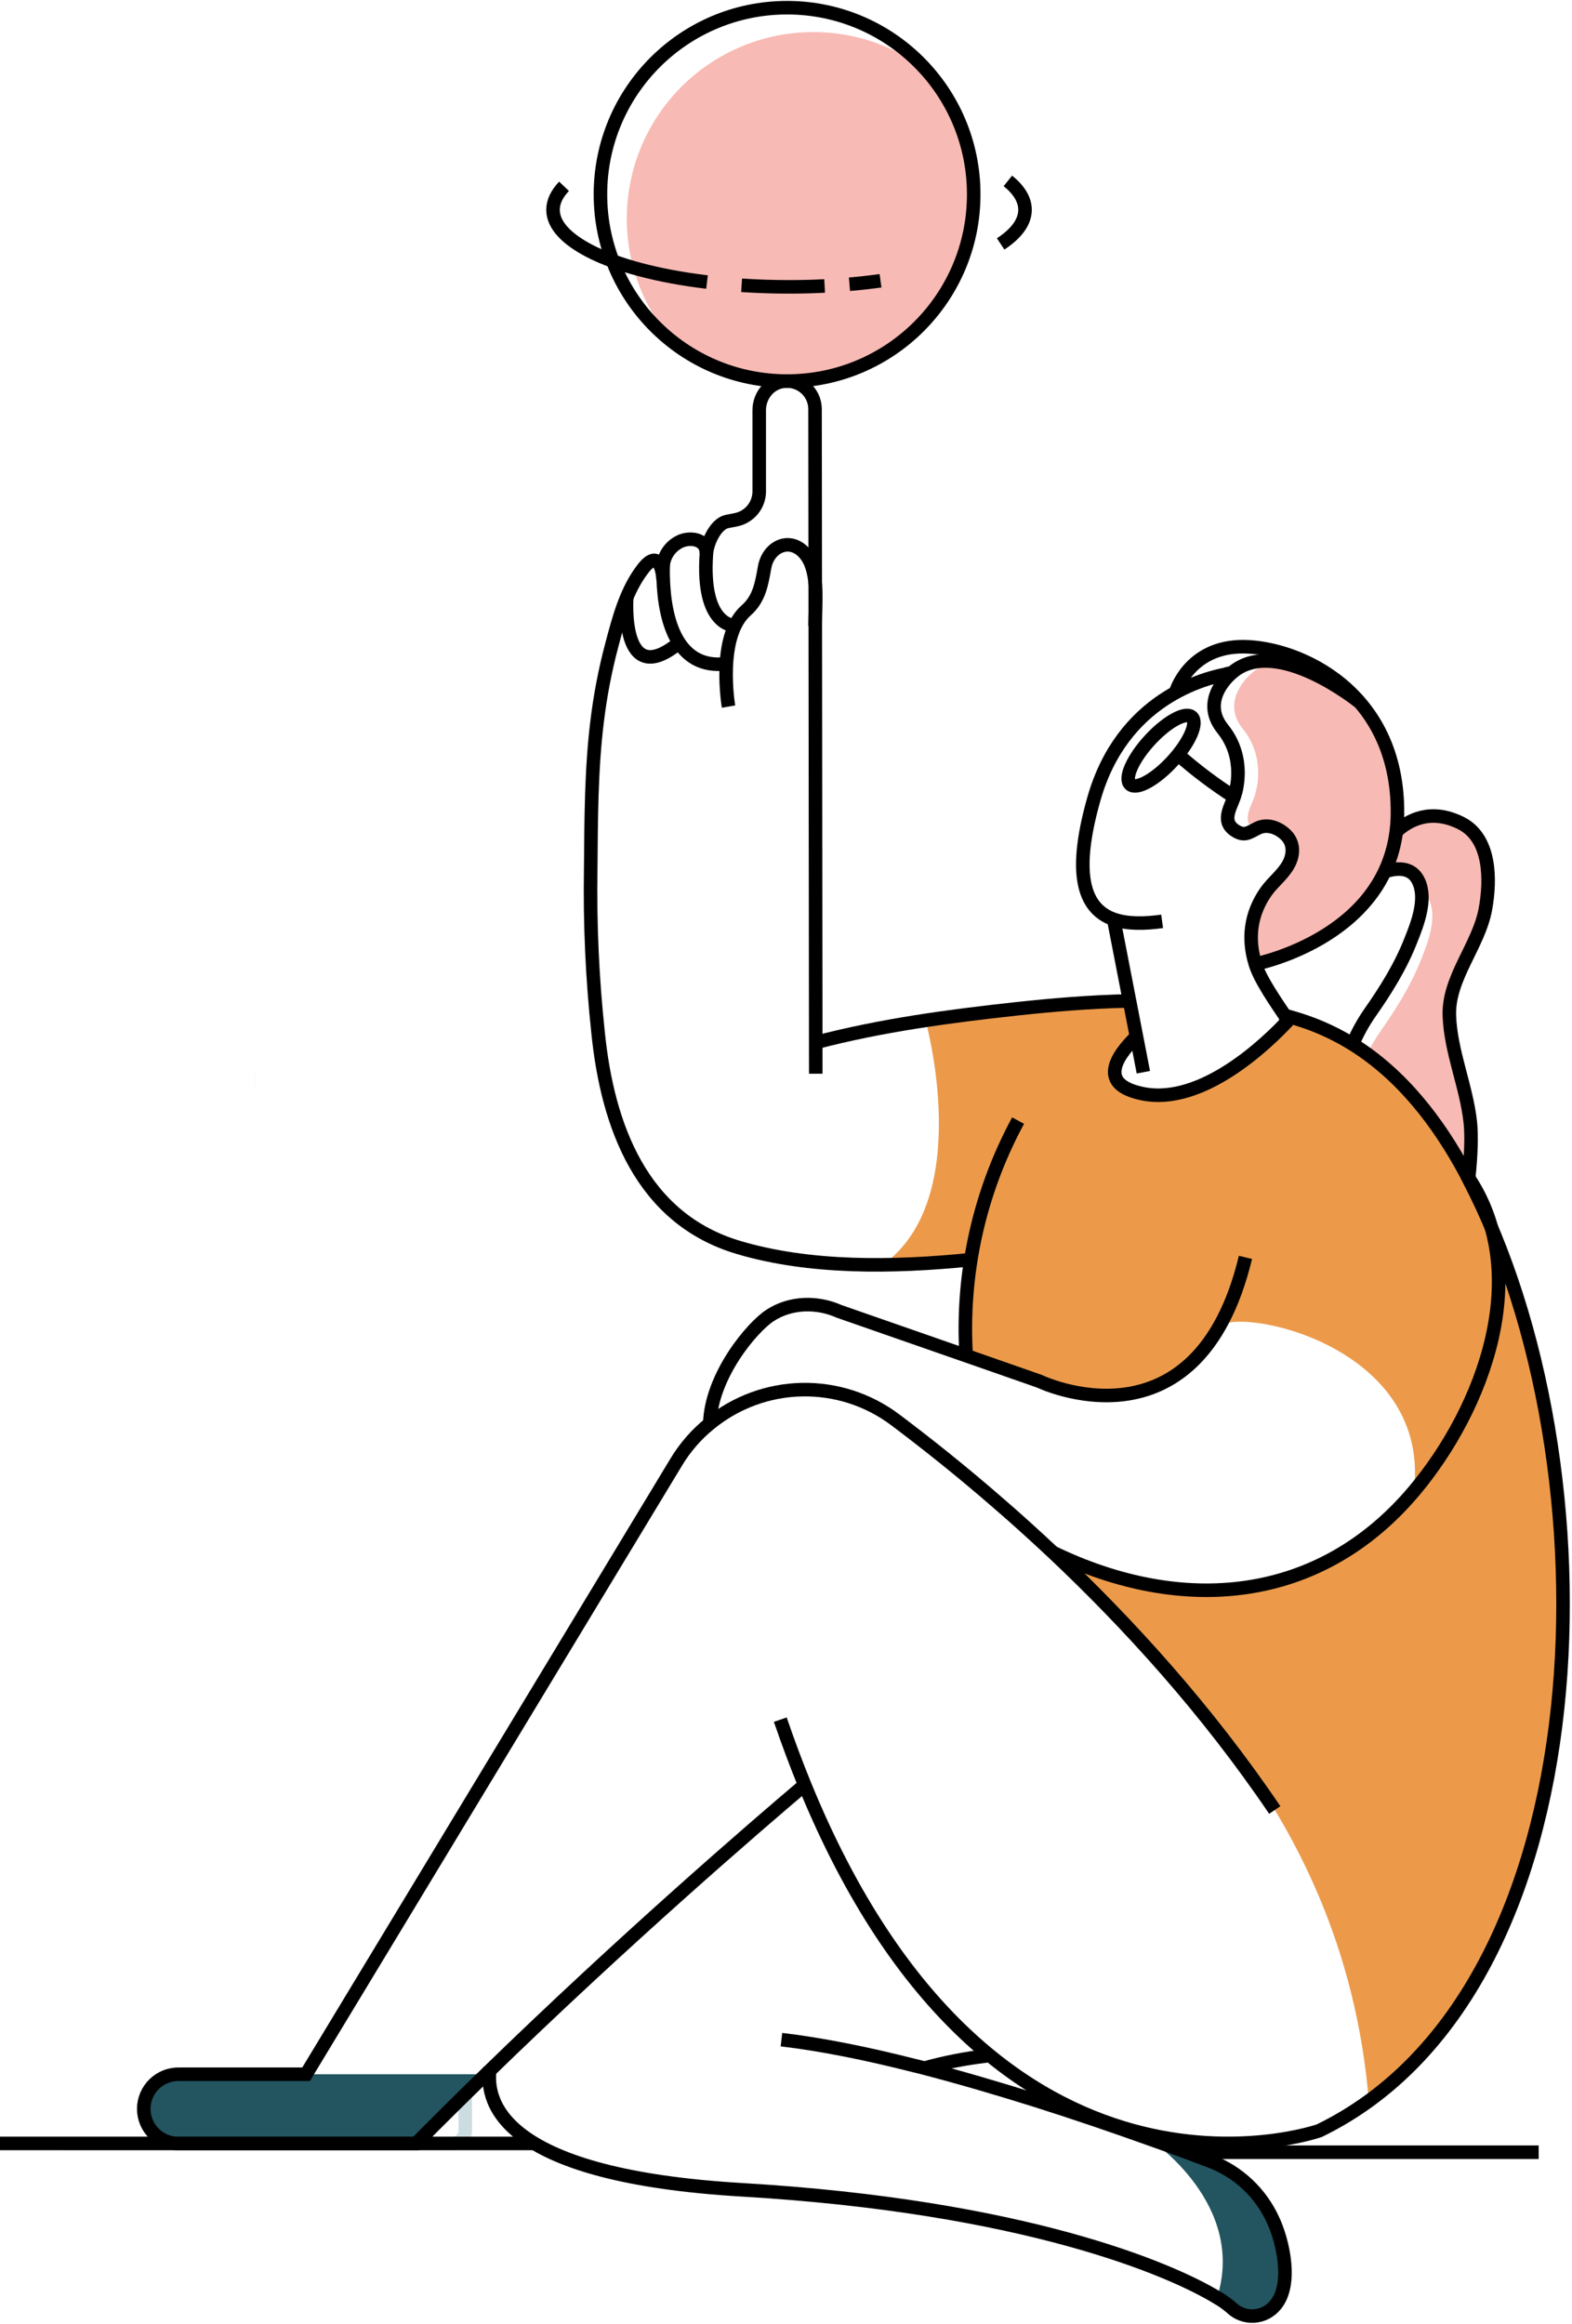 <svg width="613" height="906" viewBox="0 0 613 906" fill="none" xmlns="http://www.w3.org/2000/svg">
<path d="M181.44 808.641V830.641C181.435 831.803 181.03 832.928 180.292 833.826C179.554 834.724 178.529 835.34 177.39 835.571C177.062 835.648 176.727 835.685 176.39 835.681H24.64" stroke="#CCDDE2" stroke-width="5.28" stroke-miterlimit="10"/>
<path d="M360.91 397.812C360.91 397.812 380.32 467.192 344.22 493.122C344.66 495.262 378.66 491.122 378.66 491.122L376.76 528.522C376.76 528.522 416 543.782 434.24 543.952C452.48 544.122 470.62 526.632 475.08 517.722C479.54 508.812 558.23 522.932 551.36 581.302C551.36 581.302 501.2 633.842 445.81 617.382C445.81 617.382 408.02 602.462 422.99 619.962C437.96 637.462 523.84 698.252 533.76 819.082C533.76 819.082 605.51 775.732 609.15 642.322C612.79 508.912 574.36 454.122 535.02 412.402C535.02 412.402 505.23 391.482 500.62 397.812C496.01 404.142 465.84 428.702 455.83 427.002C445.82 425.302 430.83 426.002 435.52 414.242C440.21 402.482 443.88 407.872 442.18 399.052C440.48 390.232 440.09 389.222 429.63 390.232C419.17 391.242 360.91 397.812 360.91 397.812Z" fill="#EC9A4A"/>
<path d="M189.49 808.651C180.49 817.421 171.31 826.471 162.23 835.651H70.09C68.273 835.721 66.461 835.423 64.763 834.776C63.064 834.129 61.513 833.146 60.203 831.886C58.893 830.625 57.851 829.113 57.139 827.44C56.427 825.768 56.06 823.969 56.06 822.151C56.06 820.333 56.427 818.533 57.139 816.861C57.851 815.188 58.893 813.676 60.203 812.416C61.513 811.155 63.064 810.172 64.763 809.525C66.461 808.878 68.273 808.581 70.09 808.651H189.49Z" fill="#225560"/>
<path d="M544.92 317.259C544.9 319.579 544.75 321.896 544.47 324.199V324.269L540.03 339.519V339.629C530.28 360.509 508.33 370.089 496.85 373.829C494.456 374.619 492.023 375.287 489.56 375.829C486.5 365.969 487.66 356.319 493.68 347.689C496.32 343.929 500.2 341.139 502.42 337.129C504.53 333.359 504.74 328.849 501.57 325.649C500.522 324.584 499.293 323.714 497.94 323.079C496.787 322.475 495.512 322.145 494.211 322.114C492.91 322.083 491.62 322.351 490.44 322.899C489.99 323.149 489.56 323.359 489.14 323.569C484.14 320.079 487.59 315.009 489.14 310.679C489.33 310.16 489.484 309.629 489.6 309.089C489.594 309.042 489.594 308.995 489.6 308.949C490.06 307.469 493.44 295.079 484.67 284.189C483.957 283.315 483.33 282.374 482.8 281.379C481.917 279.728 481.405 277.904 481.302 276.035C481.198 274.166 481.505 272.297 482.2 270.559C483.506 267.421 485.534 264.635 488.12 262.429C490.759 260.103 494.012 258.585 497.49 258.059C512.84 260.139 529.08 272.989 530.14 273.869C530.151 273.873 530.163 273.876 530.175 273.876C530.187 273.876 530.199 273.873 530.21 273.869C539.01 283.999 545.1 298.209 544.92 317.259Z" fill="#F8BAB4"/>
<path d="M579.86 354.282C577.25 368.692 565.24 381.222 565.77 395.982C566.27 409.982 572.43 423.562 573.94 437.542C574.47 442.472 574.3 450.542 573.28 459.312C573.28 459.452 573.28 459.552 573.28 459.692C564.54 443.492 542.43 421.092 532.74 411.692C534.295 408.389 536.121 405.222 538.2 402.222C544.51 393.222 550.28 384.051 554.26 373.801C556.87 367.281 560.53 357.701 557.26 350.801C556.722 349.6 555.915 348.54 554.9 347.702C554.749 346.289 554.367 344.911 553.77 343.622C553.217 342.28 552.287 341.126 551.093 340.301C549.898 339.476 548.491 339.014 547.04 338.972C544.841 338.841 542.638 339.15 540.56 339.882V339.711V339.602C542.837 334.785 544.336 329.638 545 324.352V324.282C549.75 319.842 558.35 314.982 570.22 320.942C575.22 323.442 578.07 327.842 579.51 332.942C581.55 339.772 581.02 347.902 579.86 354.282Z" fill="#F8BAB4"/>
<path d="M497.09 705.632C470.61 666.502 439.93 632.832 410.6 605.222C403.38 598.462 396.26 592.002 389.29 586.002C374.96 573.532 361.29 562.682 349.11 553.522C338.627 545.63 325.798 541.486 312.679 541.754C299.56 542.023 286.911 546.688 276.76 555.002C271.508 559.244 267.049 564.384 263.59 570.182L119.36 808.652H70.09C68.273 808.582 66.461 808.879 64.763 809.526C63.064 810.173 61.513 811.156 60.203 812.417C58.893 813.677 57.851 815.189 57.139 816.862C56.427 818.535 56.06 820.334 56.06 822.152C56.06 823.97 56.427 825.769 57.139 827.442C57.851 829.115 58.893 830.626 60.203 831.887C61.513 833.147 63.064 834.131 64.763 834.777C66.461 835.424 68.273 835.722 70.09 835.652H162.23C171.31 826.462 180.47 817.412 189.49 808.652C243.49 756.102 294.19 712.432 313.78 695.842" stroke="black" stroke-width="5.28" stroke-miterlimit="10"/>
<path d="M376.76 528.521C374.795 496.679 381.808 464.924 397 436.871" stroke="black" stroke-width="5.28" stroke-miterlimit="10"/>
<path d="M485.66 490.191C466.88 568.281 405.21 538.441 405.21 538.441L381.34 530.101L327.27 511.261C318.57 507.381 308.27 507.631 300.33 512.801C293.33 517.311 277.33 536.231 276.77 554.961" stroke="black" stroke-width="5.28" stroke-miterlimit="10"/>
<path d="M304.27 670.41C307.343 679.363 310.513 687.84 313.78 695.84C387.22 875.43 514.43 830.66 514.43 830.66C626.85 776.11 630.43 570.18 572.68 459.66C572.37 458.99 572.01 458.36 571.68 457.66C560.91 437.52 546.68 419.06 527.48 407.09C522.015 403.69 516.206 400.878 510.15 398.7C506.67 397.466 503.067 396.376 499.34 395.43" stroke="black" stroke-width="5.28" stroke-miterlimit="10"/>
<path d="M318.12 406.411C343.79 399.681 370.12 396.161 396.62 393.271C409.93 391.831 425.04 390.521 440.47 390.211" stroke="black" stroke-width="5.28" stroke-miterlimit="10"/>
<path d="M284.09 275.46C284.09 275.46 279.38 248.14 290.95 237.97C296.1 233.45 297.01 227.56 298.15 221.2C299.7 212.57 308.84 208.92 314.46 216.59C319.53 223.51 317.83 236.06 317.83 244.01" stroke="black" stroke-width="5.28" stroke-miterlimit="10"/>
<path d="M286.59 243.938C286.59 243.938 273.46 244.358 275.46 215.938V215.868C275.8 211.378 279.14 204.168 283.55 203.298L286.97 202.628C289.53 202.12 291.835 200.74 293.492 198.723C295.149 196.707 296.057 194.179 296.06 191.568V159.918C296.06 154.648 299.59 149.798 304.75 148.778C306.332 148.459 307.965 148.494 309.532 148.882C311.098 149.27 312.559 150.001 313.809 151.021C315.06 152.042 316.068 153.327 316.761 154.784C317.455 156.242 317.816 157.835 317.82 159.448L318.11 418.588" stroke="black" stroke-width="5.28" stroke-miterlimit="10"/>
<path d="M283.14 258.77C260.04 261.51 258.28 232.77 258.59 220.16C258.59 220.09 258.59 220.06 258.59 220.02" stroke="black" stroke-width="5.28" stroke-miterlimit="10"/>
<path d="M244.4 232.809C244.4 232.809 241.63 269.709 264.81 250.599" stroke="black" stroke-width="5.28" stroke-miterlimit="10"/>
<path d="M497.38 898.64C496.366 899.897 495.102 900.93 493.668 901.674C492.235 902.418 490.662 902.856 489.051 902.961C487.439 903.066 485.823 902.836 484.305 902.285C482.786 901.734 481.399 900.874 480.23 899.76C478.49 898.239 476.6 896.899 474.59 895.76C486.11 859.41 449.13 834.48 448.14 833.84C453.21 835.64 458.04 837.36 462.54 839.05C465.873 840.29 469.043 841.476 472.05 842.61C482.863 846.729 491.619 854.942 496.42 865.47C500.34 874 504.07 890.68 497.38 898.64Z" fill="#225560"/>
<path d="M571.66 457.719C598.56 495.899 578.5 549.149 551.4 581.299C514.51 625.069 461.09 629.649 410.6 605.219" stroke="black" stroke-width="5.28" stroke-miterlimit="10"/>
<path d="M502.32 397.809C497.24 390.319 491.37 381.809 489.51 375.809C486.45 365.959 487.61 356.309 493.65 347.669C496.28 343.909 500.14 341.119 502.39 337.089C504.5 333.319 504.7 328.819 501.53 325.609C498.78 322.819 494.32 320.939 490.4 322.869C487.06 324.509 485.27 326.319 481.4 323.639C475.64 319.639 480.79 313.639 481.72 309.029C481.88 308.269 482.04 307.509 482.24 306.719" stroke="black" stroke-width="5.28" stroke-miterlimit="10"/>
<path d="M434.28 358.398L443.88 407.818L445.85 418.008" stroke="black" stroke-width="5.28" stroke-miterlimit="10"/>
<path d="M443.17 404.059C435.17 411.839 427.95 422.799 445.54 426.379C469.02 431.159 494.47 406.249 502.32 397.809" stroke="black" stroke-width="5.28" stroke-miterlimit="10"/>
<path d="M458.54 269.631C458.54 269.631 463.72 251.911 485.01 252.111C506.3 252.311 545.38 269.461 544.94 317.271C544.5 365.081 489.49 375.831 489.49 375.831" stroke="black" stroke-width="5.28" stroke-miterlimit="10"/>
<path d="M379.76 75.802C379.756 89.364 375.962 102.656 368.807 114.177C361.652 125.698 351.42 134.991 339.265 141.007C327.11 147.023 313.515 149.523 300.015 148.226C286.515 146.928 273.646 141.883 262.86 133.662C250.821 120.156 244.247 102.648 244.42 84.556C244.594 66.464 251.503 49.086 263.799 35.813C276.094 22.541 292.895 14.326 310.921 12.773C328.947 11.219 346.905 16.439 361.29 27.412C373.209 40.709 379.788 57.945 379.76 75.802Z" fill="#F8BAB4"/>
<path d="M530.25 273.85C530.25 273.85 497.5 247.2 480.33 262.35C480.33 262.35 467.49 272.6 476.82 284.18C486.15 295.76 481.7 309.1 481.7 309.1" stroke="black" stroke-width="5.28" stroke-miterlimit="10"/>
<path d="M539.96 339.811C544.26 338.401 550.42 337.621 553.17 343.541C556.45 350.481 552.78 360.061 550.17 366.541C546.17 376.791 540.41 385.981 534.11 394.971C531.473 398.778 529.241 402.85 527.45 407.121" stroke="black" stroke-width="5.28" stroke-miterlimit="10"/>
<path d="M572.68 459.691C572.68 459.551 572.68 459.451 572.68 459.311C573.68 450.541 573.88 442.471 573.35 437.541C571.83 423.541 565.67 410.001 565.18 395.981C564.65 381.221 576.66 368.691 579.26 354.281C581.26 343.221 581.45 326.741 569.65 320.861C557.85 314.981 549.19 319.771 544.43 324.201" stroke="black" stroke-width="5.28" stroke-miterlimit="10"/>
<path d="M453.17 359.188C446.49 360.108 439.75 360.308 434.28 358.398C423.58 354.608 417.69 342.638 426.56 311.458C437.64 272.508 469.48 264.138 480.25 262.458C479.434 262.423 478.62 262.574 477.87 262.898" stroke="black" stroke-width="5.28" stroke-miterlimit="10"/>
<path d="M457.187 296.728C463.828 289.487 467.224 281.795 464.774 279.548C462.323 277.301 454.954 281.35 448.313 288.591C441.673 295.833 438.276 303.525 440.727 305.772C443.177 308.019 450.547 303.97 457.187 296.728Z" stroke="black" stroke-width="5.28" stroke-miterlimit="10"/>
<path d="M481.24 310.681C473.545 305.743 466.234 300.231 459.37 294.191" stroke="black" stroke-width="5.28" stroke-miterlimit="10"/>
<path d="M191.07 806.18C188.89 820.76 197.38 848.27 289.37 853.7C399.29 860.18 456.37 884.58 474.59 895.7C476.599 896.836 478.486 898.177 480.22 899.7C481.39 900.815 482.778 901.675 484.297 902.226C485.816 902.777 487.433 903.007 489.046 902.902C490.658 902.797 492.231 902.359 493.666 901.615C495.1 900.871 496.365 899.838 497.38 898.58C504.07 890.58 500.38 873.89 496.38 865.4C491.576 854.87 482.817 846.657 472 842.54C469.007 841.407 465.837 840.22 462.49 838.98C457.99 837.29 453.16 835.57 448.09 833.77C434.68 828.98 419.53 823.77 403.68 818.77C389.52 814.33 374.84 810 360.36 806.23C358.99 805.88 357.69 805.52 356.36 805.23C338.15 800.61 320.36 796.99 304.72 795.16" stroke="black" stroke-width="5.28" stroke-miterlimit="10"/>
<path d="M360.35 806.29C368.348 804.054 376.51 802.453 384.76 801.5" stroke="black" stroke-width="5.28" stroke-miterlimit="10"/>
<path d="M258.61 226.088C258.4 223.948 258.1 221.258 256.83 219.458C255.07 216.948 252.31 219.718 251.05 221.308C244.13 230.018 241.3 241.198 238.5 251.748C235.938 261.433 234.05 271.283 232.85 281.228C230.52 300.228 230.52 319.488 230.35 338.638C229.993 360.044 230.958 381.452 233.24 402.738C236.93 438.878 250.07 475.118 288.07 486.348C315.69 494.558 348.07 494.168 378.66 491.068" stroke="black" stroke-width="5.28" stroke-miterlimit="10"/>
<path d="M258.52 222.138C258.419 219.74 259.061 217.37 260.356 215.349C261.652 213.329 263.539 211.757 265.76 210.848C269.85 209.318 275.55 210.438 275.43 215.748C275.435 215.811 275.435 215.875 275.43 215.938" stroke="black" stroke-width="5.28" stroke-miterlimit="10"/>
<path d="M306.92 148.56C347.115 148.56 379.7 115.975 379.7 75.78C379.7 35.585 347.115 3 306.92 3C266.725 3 234.14 35.585 234.14 75.78C234.14 115.975 266.725 148.56 306.92 148.56Z" stroke="black" stroke-width="5.28" stroke-miterlimit="10"/>
<path d="M0 835.621C3.82 835.621 208.48 835.621 208.48 835.621" stroke="black" stroke-width="5.28" stroke-miterlimit="10"/>
<path d="M462.54 839.051H600.01" stroke="black" stroke-width="5.28" stroke-miterlimit="10"/>
<path d="M393.02 70.52C397.32 73.97 399.71 77.81 399.71 81.79C399.71 86.58 396.3 91.08 390.2 95.1" stroke="black" stroke-width="5.28" stroke-miterlimit="10"/>
<path d="M343.36 109.469C339.45 109.999 335.36 110.469 331.25 110.809" stroke="black" stroke-width="5.28" stroke-miterlimit="10"/>
<path d="M289.19 111.23C295.19 111.62 301.34 111.83 307.65 111.83C312.37 111.83 317.02 111.72 321.56 111.48" stroke="black" stroke-width="5.28" stroke-miterlimit="10"/>
<path d="M219.95 72.629C217.17 75.549 215.65 78.629 215.65 81.789C215.65 87.699 220.9 93.159 229.92 97.849C240.59 103.379 256.65 107.669 275.7 109.959" stroke="black" stroke-width="5.28" stroke-miterlimit="10"/>
<path d="M99.31 420.898H99.24" stroke="#CCDDE2" stroke-width="5.28" stroke-miterlimit="10"/>
</svg>
